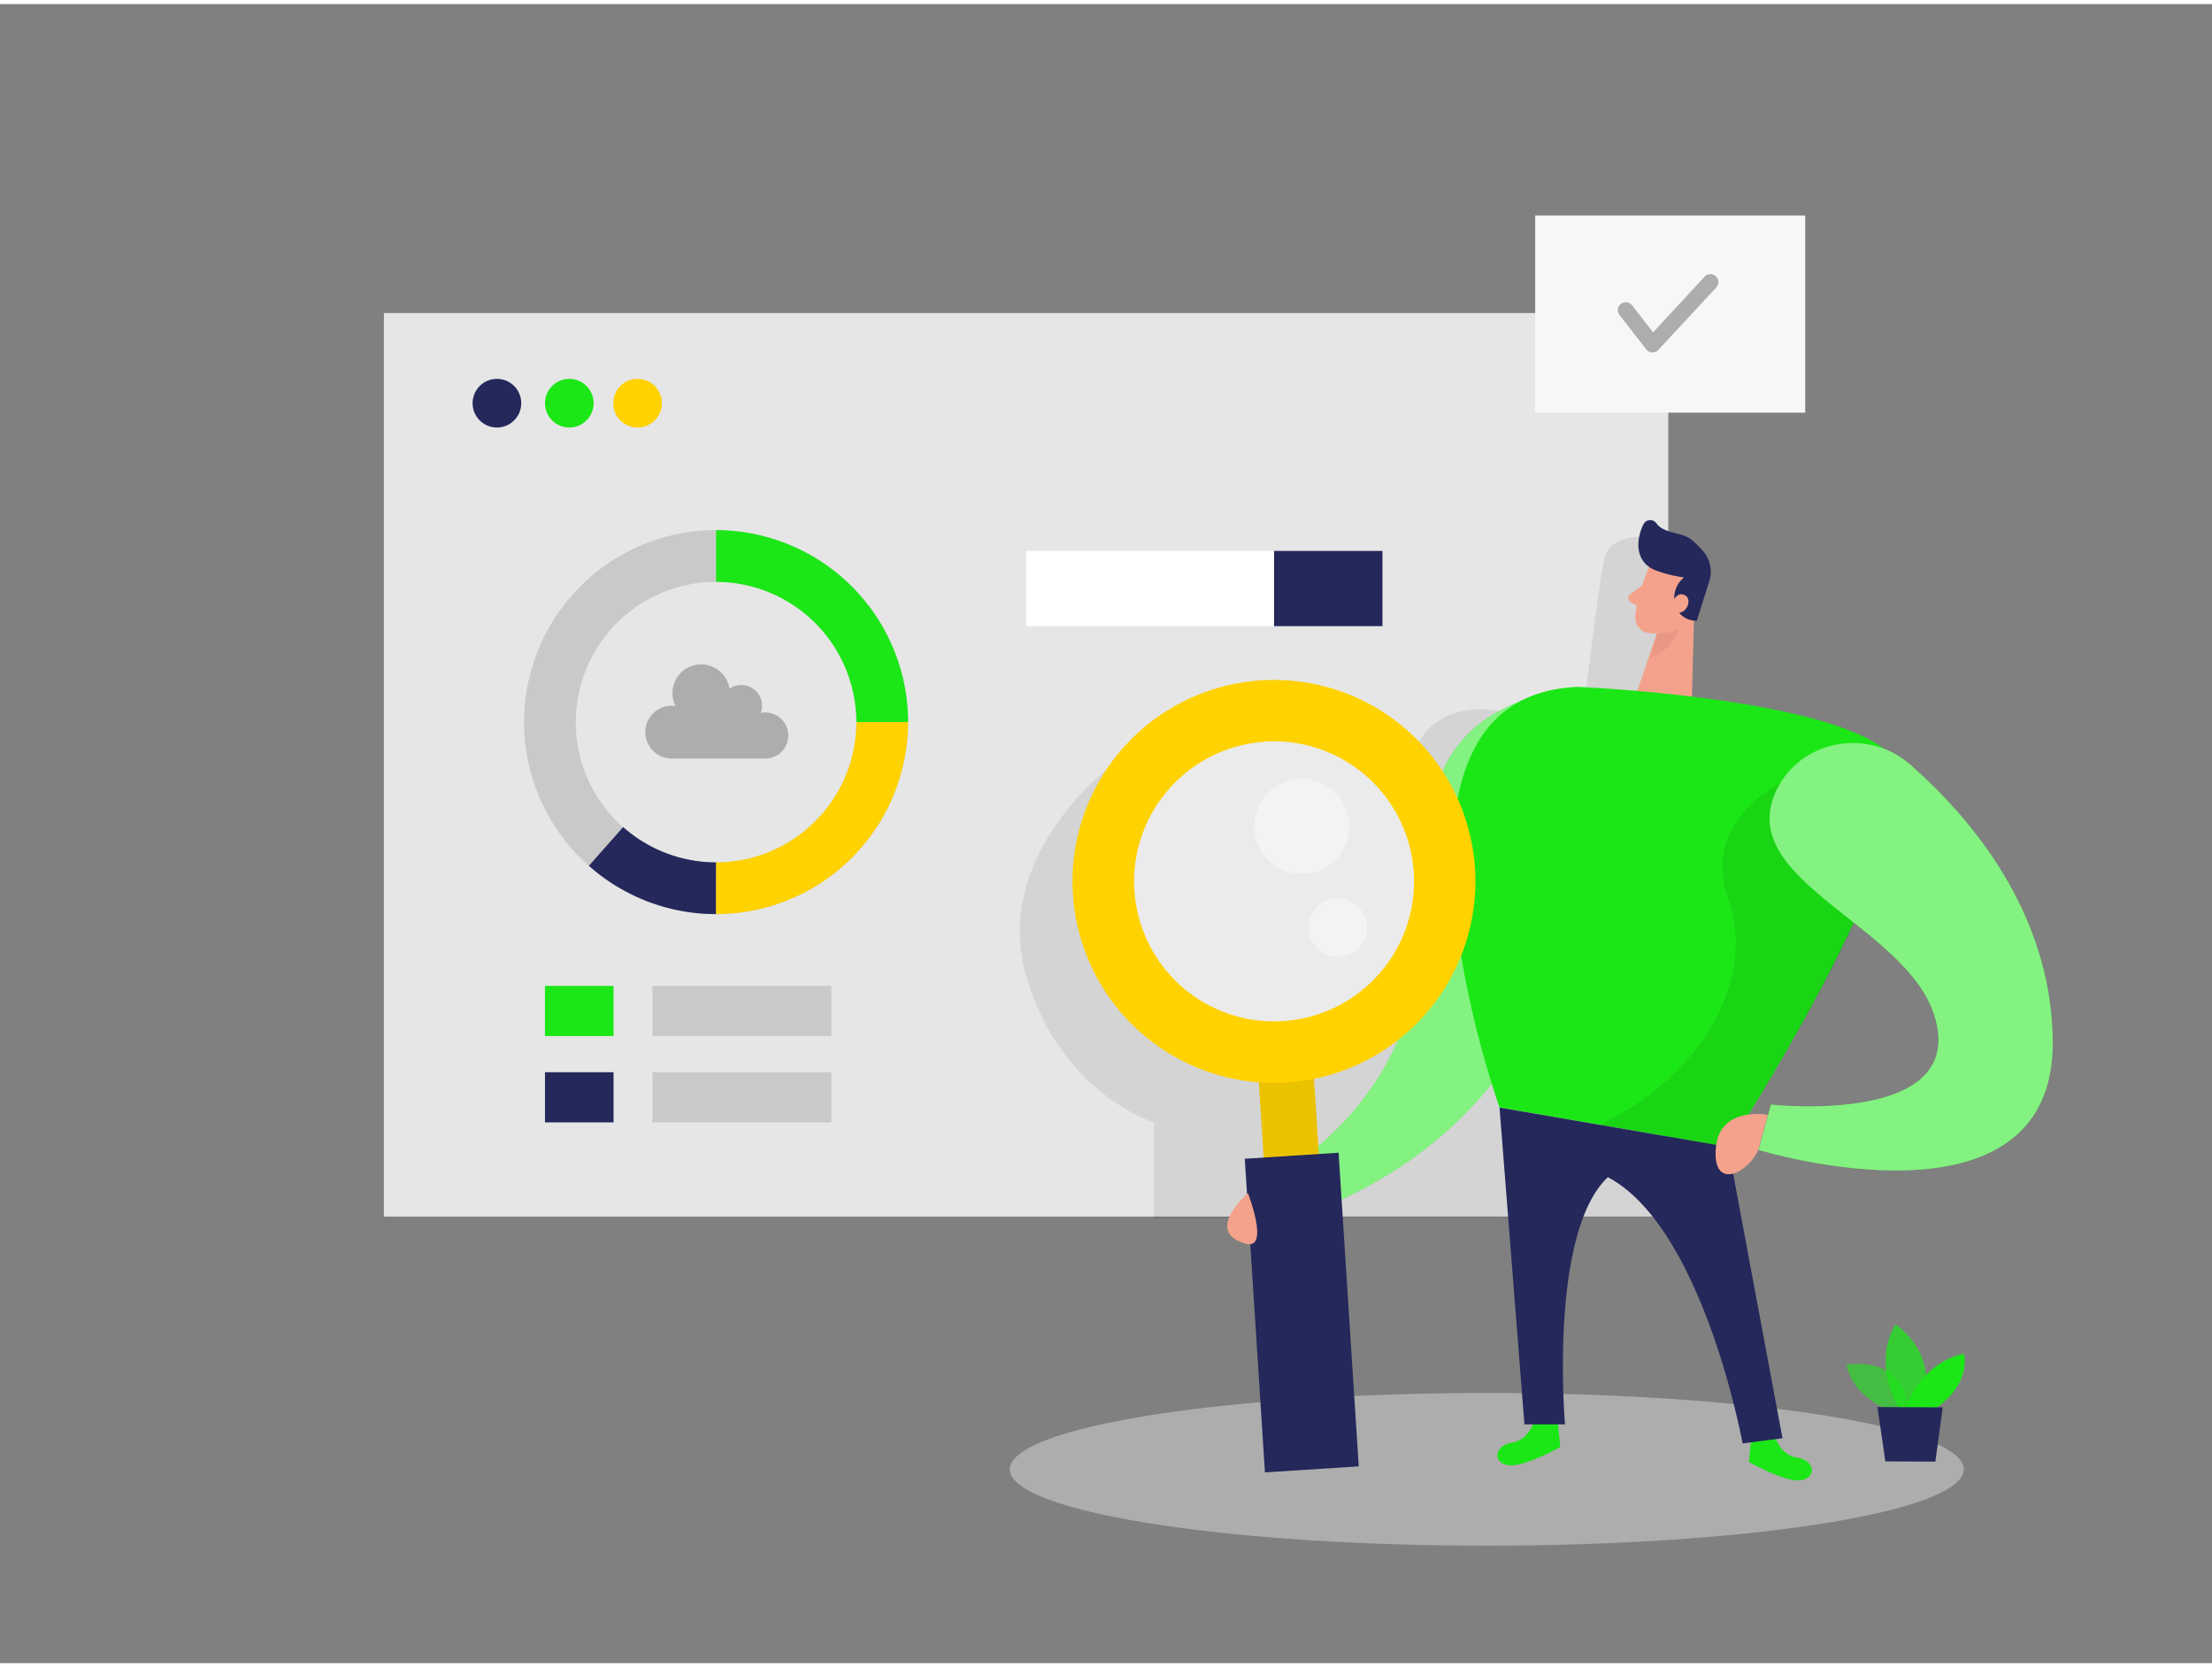 <svg id="Layer_1" data-name="Layer 1" xmlns="http://www.w3.org/2000/svg" viewBox="0 0 400 300" width="406" height="306" class="illustration styles_illustrationTablet__1DWOa"><rect x="0" y="0" width="400" height="300" fill="#808080" stroke="none"/><title>#86_data analysis_twocolour</title><rect x="69.42" y="55.87" width="232.26" height="163.38" fill="#e6e6e6"></rect><ellipse cx="268.86" cy="264.96" rx="86.26" ry="13.81" fill="#e6e6e6" opacity="0.45"></ellipse><path d="M200,138.56s-20.57,15.77-14.45,37.11,23.12,26.55,23.12,26.55v17.37l93-.33.35-37.18V97s-10.7-3-12,3.67-4,30.51-4.33,31.59-22.68-12.93-30,2.74l2.41,12.2L260,152l-.33,9.71-1.6,7.29L254,176l-4,6.08-6.78,5.55-7.81,4.16-17.64-2.13L205.07,175,200,159.94Z" opacity="0.08"></path><path d="M277.42,256.28s-1,3.42-4,3.85-3.66,3.43-.89,4.05,9.62-3.27,9.62-3.27l-.44-4.36Z" fill="#1be716"></path><path d="M320.94,259s1,3.42,4.05,3.84,3.65,3.44.88,4.06-9.62-3.27-9.62-3.27l.44-4.37Z" fill="#1be716"></path><path d="M342.49,254.58s-7.08-1.94-8.62-8.53c0,0,11-2.22,11.28,9.11Z" fill="#1be716" opacity="0.58"></path><path d="M343.36,253.88s-4.95-7.83-.59-15.14c0,0,8.34,5.3,4.63,15.15Z" fill="#1be716" opacity="0.73"></path><path d="M344.63,253.88s2.62-8.26,10.52-9.82c0,0,1.48,5.36-5.12,9.84Z" fill="#1be716"></path><polygon points="339.5 253.69 340.93 263.52 349.98 263.56 351.31 253.75 339.5 253.69" fill="#24285b"></polygon><circle cx="89.86" cy="72.17" r="4.4" fill="#24285b"></circle><circle cx="102.95" cy="72.17" r="4.4" fill="#1be716"></circle><circle cx="115.29" cy="72.17" r="4.4" fill="#ffd200"></circle><path d="M138.22,128.12a3.49,3.49,0,0,0-.65.06,3.8,3.8,0,0,0,.23-1.31,3.74,3.74,0,0,0-3.74-3.74,3.68,3.68,0,0,0-2.14.68,5.19,5.19,0,1,0-9.76,3.13,4.9,4.9,0,0,0-.77-.07,4.78,4.78,0,0,0-.21,9.55h17a4.16,4.16,0,1,0,0-8.31Z" fill="#adadad"></path><rect x="277.61" y="38.23" width="48.83" height="35.65" fill="#f7f7f7"></rect><path d="M298.83,63h-.06a1.45,1.45,0,0,1-1.07-.55l-4.84-6.23a1.43,1.43,0,1,1,2.26-1.76l3.81,4.9,9.38-10.14a1.44,1.44,0,0,1,2.11,1.95L299.88,62.53A1.4,1.4,0,0,1,298.83,63Z" fill="#adadad"></path><path d="M225.66,215s25.75-11.63,30-37.63-3.48-46.46,26.41-53.56l3.56,30.56S285,206,227.34,221.67Z" fill="#1be716"></path><path d="M225.66,215s25.75-11.63,30-37.63-3.48-46.46,26.41-53.56l3.56,30.56S285,206,227.34,221.67Z" fill="#fff" opacity="0.46"></path><path d="M298.21,101.76s-2.23,5.2-2.5,9a2.84,2.84,0,0,0,2.65,3,6.27,6.27,0,0,0,6.13-3l3.15-4.16a5.07,5.07,0,0,0-.43-5.85C304.9,97.71,299.4,98.53,298.21,101.76Z" fill="#f4a28c"></path><polygon points="306.42 107.63 305.94 126.14 295.75 125.15 300.19 112.08 306.42 107.63" fill="#f4a28c"></polygon><path d="M299.46,102.42a22.6,22.6,0,0,0,5.08,1.25,4.72,4.72,0,0,0-1.62,4.92,3.84,3.84,0,0,0,3.92,2.9l2.19-6.92a5.76,5.76,0,0,0-1.17-5.79,21.6,21.6,0,0,0-1.93-1.89c-1.72-1.45-5.07-1.08-6.4-3a1.37,1.37,0,0,0-2.34.18c-1,2-1.71,5.42.75,7.5A5.19,5.19,0,0,0,299.46,102.42Z" fill="#24285b"></path><path d="M302.4,108.24s.72-2.06,2.22-1.39.48,3.65-1.73,3.23Z" fill="#f4a28c"></path><circle cx="230.39" cy="159.94" r="27.68" fill="#fff" opacity="0.22"></circle><path d="M297,105.11l-2.17,1.57a.91.91,0,0,0,.09,1.53l1.92,1.06Z" fill="#f4a28c"></path><circle cx="235.41" cy="148.67" r="8.61" fill="#fff" opacity="0.41"></circle><circle cx="241.91" cy="167" r="5.29" fill="#fff" opacity="0.41"></circle><path d="M299.68,113.76a6.66,6.66,0,0,0,3.78-.72s-.49,3.39-5.13,5.25Z" fill="#ce8172" opacity="0.31"></path><path d="M285.34,123.47s43,1.76,55.38,11.21-28.21,72-28.21,72l-41.35-7.16S244.56,125.11,285.34,123.47Z" fill="#1be716"></path><path d="M321.94,140.87s-14.42,7-9.43,20.84-3.82,31.63-23.29,41l23.29,4s19.21-30.73,22.72-40.59S321.94,140.87,321.94,140.87Z" opacity="0.08"></path><path d="M321.14,142.37c4.28-9.3,16.56-11.6,24.26-4.87,10.74,9.41,25.33,26.37,25.8,49.5C372,223.75,318,207.2,318,207.2l2.25-8.2s36,4,29.5-16.25C344.47,166.44,313.74,158.47,321.14,142.37Z" fill="#1be716"></path><rect x="229.63" y="189.91" width="10" height="71.37" transform="translate(-14.01 15.54) rotate(-3.68)" fill="#ffd200"></rect><rect x="229.63" y="189.91" width="10" height="71.37" transform="translate(-14.01 15.54) rotate(-3.68)" opacity="0.08"></rect><rect x="226.91" y="208.18" width="17" height="56.83" transform="translate(-14.71 15.61) rotate(-3.68)" fill="#24285b"></rect><path d="M321.14,142.37c4.28-9.3,16.56-11.6,24.26-4.87,10.74,9.41,25.33,26.37,25.8,49.5C372,223.75,318,207.2,318,207.2l2.25-8.2s36,4,29.5-16.25C344.47,166.44,313.74,158.47,321.14,142.37Z" fill="#fff" opacity="0.46"></path><path d="M271.16,199.54l4.51,57.29H283s-3.33-38.5,9.67-46.16l19.84-4Z" fill="#24285b"></path><path d="M312.51,206.7l9.82,52.63-7.21.94S307,215.67,287,210.67Z" fill="#24285b"></path><path d="M319.69,200.85s-8.75-1.68-9.41,6,5.67,4.73,7.67.37Z" fill="#f4a28c"></path><path d="M225.66,215s-8.17,7.06-.34,9.17C229.67,225.3,225.66,215,225.66,215Z" fill="#f4a28c"></path><path d="M129.49,164.56a34.72,34.72,0,1,1,34.72-34.72A34.76,34.76,0,0,1,129.49,164.56Zm0-60.08a25.37,25.37,0,1,0,25.37,25.36A25.4,25.4,0,0,0,129.49,104.48Z" fill="#c9c9c9"></path><path d="M129.49,164.56a34.64,34.64,0,0,1-23-8.74l6.2-7a25.39,25.39,0,0,0,16.83,6.38Z" fill="#24285b"></path><path d="M164.21,129.84h-9.35a25.4,25.4,0,0,0-25.37-25.36V95.13A34.76,34.76,0,0,1,164.21,129.84Z" fill="#1be716"></path><path d="M129.49,164.56v-9.35a25.4,25.4,0,0,0,25.37-25.37h9.35A34.76,34.76,0,0,1,129.49,164.56Z" fill="#ffd200"></path><rect x="117.98" y="177.54" width="32.36" height="9.07" fill="#c9c9c9"></rect><rect x="98.55" y="177.54" width="12.4" height="9.07" fill="#1be716"></rect><rect x="98.55" y="193.15" width="12.4" height="9.07" fill="#24285b"></rect><rect x="117.98" y="193.15" width="32.36" height="9.07" fill="#c9c9c9"></rect><rect x="185.55" y="98.88" width="64.45" height="13.61" fill="#fff"></rect><rect x="230.39" y="98.88" width="19.61" height="13.61" fill="#24285b"></rect><path d="M232.73,195a36.43,36.43,0,1,1,34-38.69A36.46,36.46,0,0,1,232.73,195Zm-4-61.61A25.31,25.31,0,1,0,255.65,157,25.34,25.34,0,0,0,228.76,133.36Z" fill="#ffd200"></path></svg>